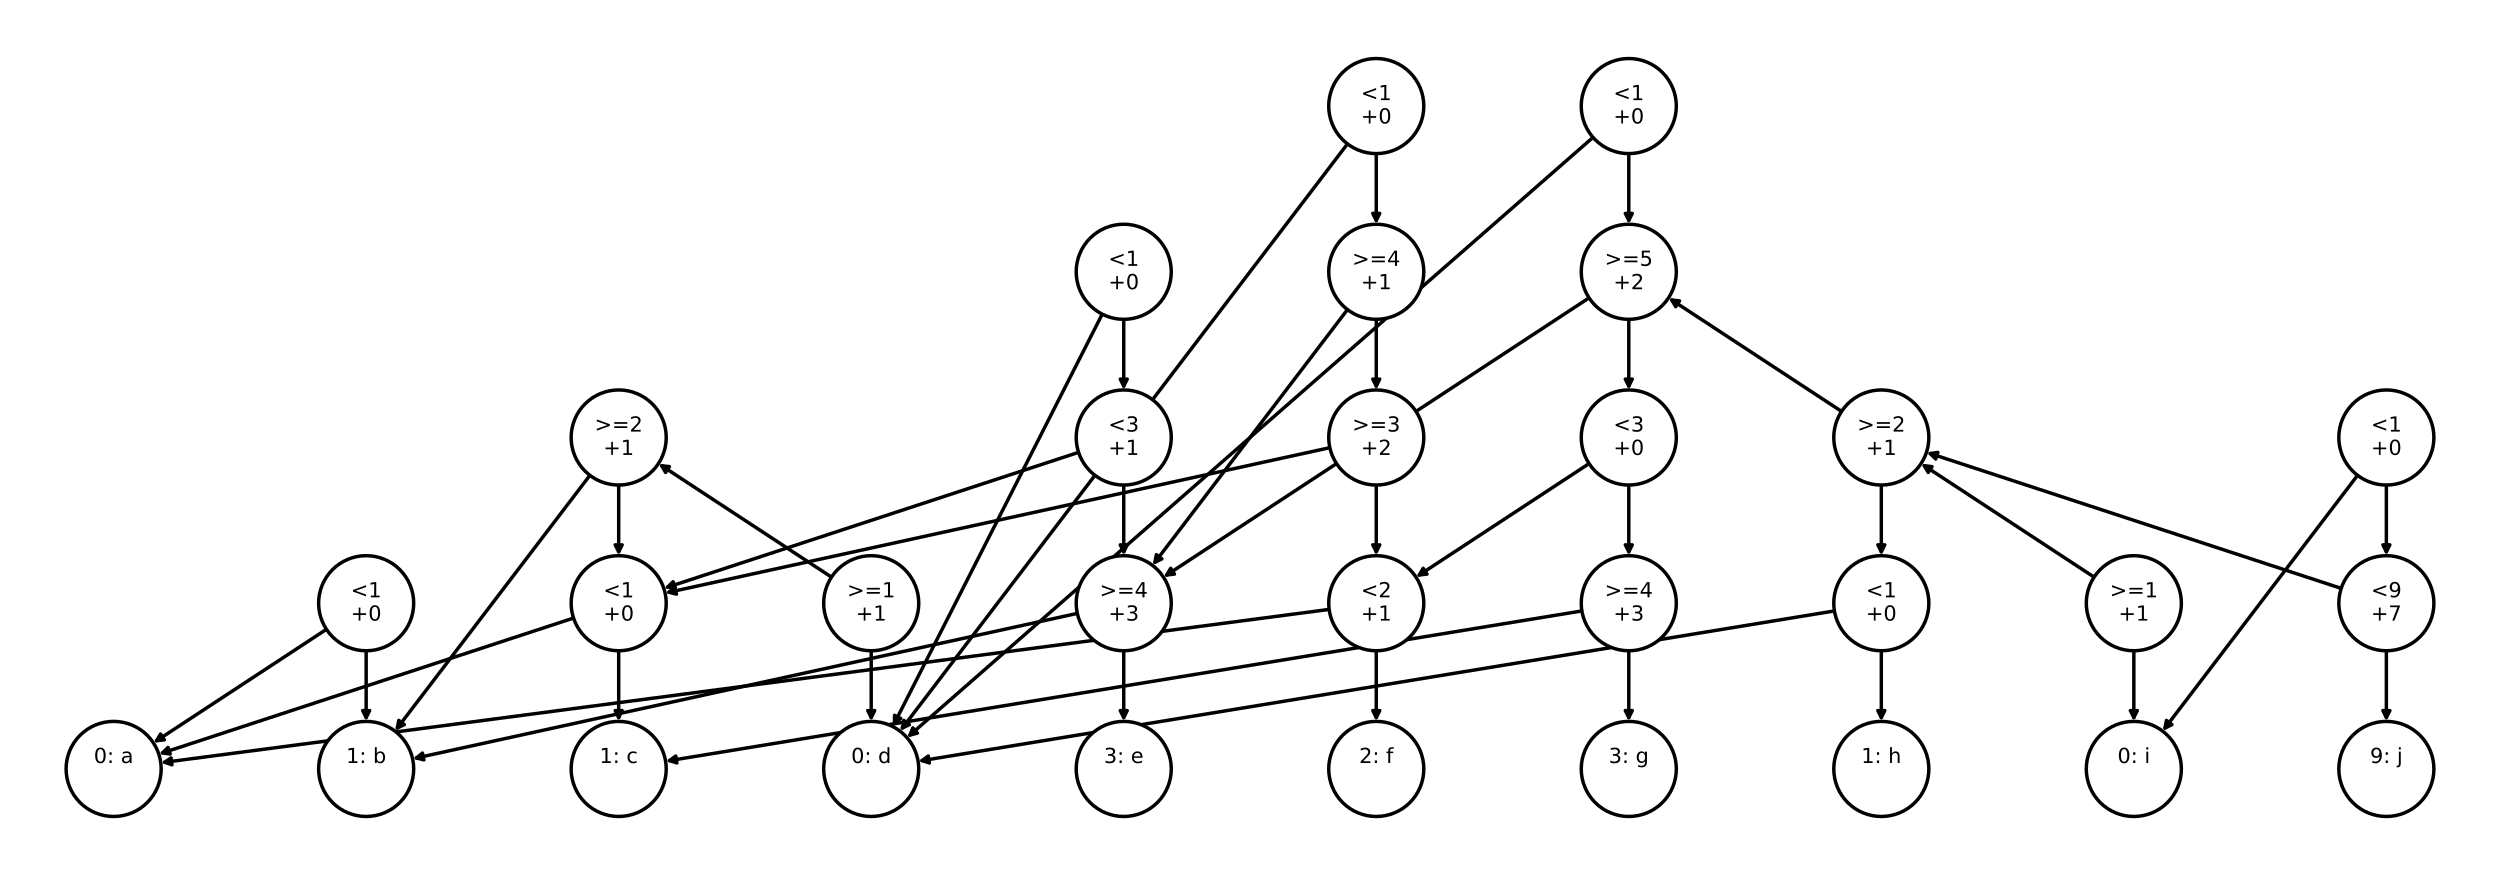 <?xml version="1.0" encoding="utf-8" standalone="no"?>
<!DOCTYPE svg PUBLIC "-//W3C//DTD SVG 1.1//EN"
  "http://www.w3.org/Graphics/SVG/1.1/DTD/svg11.dtd">
<!-- Created with matplotlib (http://matplotlib.org/) -->
<svg height="504pt" version="1.1" viewBox="0 0 1440 504" width="1440pt" xmlns="http://www.w3.org/2000/svg" xmlns:xlink="http://www.w3.org/1999/xlink">
 <defs>
  <style type="text/css">
*{stroke-linecap:butt;stroke-linejoin:round;}
  </style>
 </defs>
 <g id="figure_1">
  <g id="patch_1">
   <path d="M 0 504 
L 1440 504 
L 1440 0 
L 0 0 
z
" style="fill:#ffffff;"/>
  </g>
  <g id="axes_1">
   <g id="patch_2">
    <path clip-path="url(#pc5967a89a2)" d="M 1374.545 347.455 
Q 1374.545 381.489 1374.545 413.288 
" style="fill:none;stroke:#000000;stroke-linecap:round;stroke-width:2;"/>
    <path clip-path="url(#pc5967a89a2)" d="M 1376.545 409.288 
L 1374.545 413.288 
L 1372.545 409.288 
L 1376.545 409.288 
z
" style="stroke:#000000;stroke-linecap:round;stroke-width:2;"/>
   </g>
   <g id="patch_3">
    <path clip-path="url(#pc5967a89a2)" d="M 1374.545 347.455 
Q 1242.104 303.997 1111.786 261.237 
" style="fill:none;stroke:#000000;stroke-linecap:round;stroke-width:2;"/>
    <path clip-path="url(#pc5967a89a2)" d="M 1114.963 264.384 
L 1111.786 261.237 
L 1116.211 260.583 
L 1114.963 264.384 
z
" style="stroke:#000000;stroke-linecap:round;stroke-width:2;"/>
   </g>
   <g id="patch_4">
    <path clip-path="url(#pc5967a89a2)" d="M 501.818 347.455 
Q 440.54 307.241 381.131 268.254 
" style="fill:none;stroke:#000000;stroke-linecap:round;stroke-width:2;"/>
    <path clip-path="url(#pc5967a89a2)" d="M 383.378 272.12 
L 381.131 268.254 
L 385.573 268.776 
L 383.378 272.12 
z
" style="stroke:#000000;stroke-linecap:round;stroke-width:2;"/>
   </g>
   <g id="patch_5">
    <path clip-path="url(#pc5967a89a2)" d="M 501.818 347.455 
Q 501.818 381.489 501.818 413.288 
" style="fill:none;stroke:#000000;stroke-linecap:round;stroke-width:2;"/>
    <path clip-path="url(#pc5967a89a2)" d="M 503.818 409.288 
L 501.818 413.288 
L 499.818 409.288 
L 503.818 409.288 
z
" style="stroke:#000000;stroke-linecap:round;stroke-width:2;"/>
   </g>
   <g id="patch_6">
    <path clip-path="url(#pc5967a89a2)" d="M 1229.091 347.455 
Q 1229.091 381.489 1229.091 413.288 
" style="fill:none;stroke:#000000;stroke-linecap:round;stroke-width:2;"/>
    <path clip-path="url(#pc5967a89a2)" d="M 1231.091 409.288 
L 1229.091 413.288 
L 1227.091 409.288 
L 1231.091 409.288 
z
" style="stroke:#000000;stroke-linecap:round;stroke-width:2;"/>
   </g>
   <g id="patch_7">
    <path clip-path="url(#pc5967a89a2)" d="M 1229.091 347.455 
Q 1167.813 307.241 1108.404 268.254 
" style="fill:none;stroke:#000000;stroke-linecap:round;stroke-width:2;"/>
    <path clip-path="url(#pc5967a89a2)" d="M 1110.651 272.12 
L 1108.404 268.254 
L 1112.845 268.776 
L 1110.651 272.12 
z
" style="stroke:#000000;stroke-linecap:round;stroke-width:2;"/>
   </g>
   <g id="patch_8">
    <path clip-path="url(#pc5967a89a2)" d="M 356.364 347.455 
Q 223.922 390.912 93.605 433.672 
" style="fill:none;stroke:#000000;stroke-linecap:round;stroke-width:2;"/>
    <path clip-path="url(#pc5967a89a2)" d="M 98.029 434.326 
L 93.605 433.672 
L 96.782 430.525 
L 98.029 434.326 
z
" style="stroke:#000000;stroke-linecap:round;stroke-width:2;"/>
   </g>
   <g id="patch_9">
    <path clip-path="url(#pc5967a89a2)" d="M 356.364 347.455 
Q 356.364 381.489 356.364 413.288 
" style="fill:none;stroke:#000000;stroke-linecap:round;stroke-width:2;"/>
    <path clip-path="url(#pc5967a89a2)" d="M 358.364 409.288 
L 356.364 413.288 
L 354.364 409.288 
L 358.364 409.288 
z
" style="stroke:#000000;stroke-linecap:round;stroke-width:2;"/>
   </g>
   <g id="patch_10">
    <path clip-path="url(#pc5967a89a2)" d="M 938.182 252 
Q 938.182 286.035 938.182 317.833 
" style="fill:none;stroke:#000000;stroke-linecap:round;stroke-width:2;"/>
    <path clip-path="url(#pc5967a89a2)" d="M 940.182 313.833 
L 938.182 317.833 
L 936.182 313.833 
L 940.182 313.833 
z
" style="stroke:#000000;stroke-linecap:round;stroke-width:2;"/>
   </g>
   <g id="patch_11">
    <path clip-path="url(#pc5967a89a2)" d="M 938.182 252 
Q 876.904 292.214 817.495 331.201 
" style="fill:none;stroke:#000000;stroke-linecap:round;stroke-width:2;"/>
    <path clip-path="url(#pc5967a89a2)" d="M 821.936 330.678 
L 817.495 331.201 
L 819.742 327.334 
L 821.936 330.678 
z
" style="stroke:#000000;stroke-linecap:round;stroke-width:2;"/>
   </g>
   <g id="patch_12">
    <path clip-path="url(#pc5967a89a2)" d="M 792.727 156.545 
Q 728.3 241.107 665.227 323.889 
" style="fill:none;stroke:#000000;stroke-linecap:round;stroke-width:2;"/>
    <path clip-path="url(#pc5967a89a2)" d="M 669.242 321.92 
L 665.227 323.889 
L 666.061 319.495 
L 669.242 321.92 
z
" style="stroke:#000000;stroke-linecap:round;stroke-width:2;"/>
   </g>
   <g id="patch_13">
    <path clip-path="url(#pc5967a89a2)" d="M 792.727 156.545 
Q 792.727 190.58 792.727 222.378 
" style="fill:none;stroke:#000000;stroke-linecap:round;stroke-width:2;"/>
    <path clip-path="url(#pc5967a89a2)" d="M 794.727 218.378 
L 792.727 222.378 
L 790.727 218.378 
L 794.727 218.378 
z
" style="stroke:#000000;stroke-linecap:round;stroke-width:2;"/>
   </g>
   <g id="patch_14">
    <path clip-path="url(#pc5967a89a2)" d="M 647.273 156.545 
Q 580.746 287.521 515.231 416.503 
" style="fill:none;stroke:#000000;stroke-linecap:round;stroke-width:2;"/>
    <path clip-path="url(#pc5967a89a2)" d="M 518.826 413.842 
L 515.231 416.503 
L 515.259 412.031 
L 518.826 413.842 
z
" style="stroke:#000000;stroke-linecap:round;stroke-width:2;"/>
   </g>
   <g id="patch_15">
    <path clip-path="url(#pc5967a89a2)" d="M 647.273 156.545 
Q 647.273 190.58 647.273 222.378 
" style="fill:none;stroke:#000000;stroke-linecap:round;stroke-width:2;"/>
    <path clip-path="url(#pc5967a89a2)" d="M 649.273 218.378 
L 647.273 222.378 
L 645.273 218.378 
L 649.273 218.378 
z
" style="stroke:#000000;stroke-linecap:round;stroke-width:2;"/>
   </g>
   <g id="patch_16">
    <path clip-path="url(#pc5967a89a2)" d="M 1374.545 252 
Q 1310.118 336.561 1247.045 419.344 
" style="fill:none;stroke:#000000;stroke-linecap:round;stroke-width:2;"/>
    <path clip-path="url(#pc5967a89a2)" d="M 1251.06 417.374 
L 1247.045 419.344 
L 1247.879 414.95 
L 1251.06 417.374 
z
" style="stroke:#000000;stroke-linecap:round;stroke-width:2;"/>
   </g>
   <g id="patch_17">
    <path clip-path="url(#pc5967a89a2)" d="M 1374.545 252 
Q 1374.545 286.035 1374.545 317.833 
" style="fill:none;stroke:#000000;stroke-linecap:round;stroke-width:2;"/>
    <path clip-path="url(#pc5967a89a2)" d="M 1376.545 313.833 
L 1374.545 317.833 
L 1372.545 313.833 
L 1376.545 313.833 
z
" style="stroke:#000000;stroke-linecap:round;stroke-width:2;"/>
   </g>
   <g id="patch_18">
    <path clip-path="url(#pc5967a89a2)" d="M 938.182 347.455 
Q 938.182 381.489 938.182 413.288 
" style="fill:none;stroke:#000000;stroke-linecap:round;stroke-width:2;"/>
    <path clip-path="url(#pc5967a89a2)" d="M 940.182 409.288 
L 938.182 413.288 
L 936.182 409.288 
L 940.182 409.288 
z
" style="stroke:#000000;stroke-linecap:round;stroke-width:2;"/>
   </g>
   <g id="patch_19">
    <path clip-path="url(#pc5967a89a2)" d="M 938.182 347.455 
Q 660.787 392.965 385.599 438.113 
" style="fill:none;stroke:#000000;stroke-linecap:round;stroke-width:2;"/>
    <path clip-path="url(#pc5967a89a2)" d="M 389.87 439.439 
L 385.599 438.113 
L 389.222 435.491 
L 389.87 439.439 
z
" style="stroke:#000000;stroke-linecap:round;stroke-width:2;"/>
   </g>
   <g id="patch_20">
    <path clip-path="url(#pc5967a89a2)" d="M 792.727 61.091 
Q 792.727 95.125 792.727 126.924 
" style="fill:none;stroke:#000000;stroke-linecap:round;stroke-width:2;"/>
    <path clip-path="url(#pc5967a89a2)" d="M 794.727 122.924 
L 792.727 126.924 
L 790.727 122.924 
L 794.727 122.924 
z
" style="stroke:#000000;stroke-linecap:round;stroke-width:2;"/>
   </g>
   <g id="patch_21">
    <path clip-path="url(#pc5967a89a2)" d="M 792.727 61.091 
Q 655.572 241.107 519.773 419.344 
" style="fill:none;stroke:#000000;stroke-linecap:round;stroke-width:2;"/>
    <path clip-path="url(#pc5967a89a2)" d="M 523.788 417.374 
L 519.773 419.344 
L 520.606 414.95 
L 523.788 417.374 
z
" style="stroke:#000000;stroke-linecap:round;stroke-width:2;"/>
   </g>
   <g id="patch_22">
    <path clip-path="url(#pc5967a89a2)" d="M 647.273 252 
Q 647.273 286.035 647.273 317.833 
" style="fill:none;stroke:#000000;stroke-linecap:round;stroke-width:2;"/>
    <path clip-path="url(#pc5967a89a2)" d="M 649.273 313.833 
L 647.273 317.833 
L 645.273 313.833 
L 649.273 313.833 
z
" style="stroke:#000000;stroke-linecap:round;stroke-width:2;"/>
   </g>
   <g id="patch_23">
    <path clip-path="url(#pc5967a89a2)" d="M 647.273 252 
Q 514.831 295.457 384.514 338.218 
" style="fill:none;stroke:#000000;stroke-linecap:round;stroke-width:2;"/>
    <path clip-path="url(#pc5967a89a2)" d="M 388.938 338.871 
L 384.514 338.218 
L 387.691 335.07 
L 388.938 338.871 
z
" style="stroke:#000000;stroke-linecap:round;stroke-width:2;"/>
   </g>
   <g id="patch_24">
    <path clip-path="url(#pc5967a89a2)" d="M 1083.636 347.455 
Q 806.242 392.965 531.053 438.113 
" style="fill:none;stroke:#000000;stroke-linecap:round;stroke-width:2;"/>
    <path clip-path="url(#pc5967a89a2)" d="M 535.324 439.439 
L 531.053 438.113 
L 534.677 435.491 
L 535.324 439.439 
z
" style="stroke:#000000;stroke-linecap:round;stroke-width:2;"/>
   </g>
   <g id="patch_25">
    <path clip-path="url(#pc5967a89a2)" d="M 1083.636 347.455 
Q 1083.636 381.489 1083.636 413.288 
" style="fill:none;stroke:#000000;stroke-linecap:round;stroke-width:2;"/>
    <path clip-path="url(#pc5967a89a2)" d="M 1085.636 409.288 
L 1083.636 413.288 
L 1081.636 409.288 
L 1085.636 409.288 
z
" style="stroke:#000000;stroke-linecap:round;stroke-width:2;"/>
   </g>
   <g id="patch_26">
    <path clip-path="url(#pc5967a89a2)" d="M 938.182 61.091 
Q 938.182 95.125 938.182 126.924 
" style="fill:none;stroke:#000000;stroke-linecap:round;stroke-width:2;"/>
    <path clip-path="url(#pc5967a89a2)" d="M 940.182 122.924 
L 938.182 126.924 
L 936.182 122.924 
L 940.182 122.924 
z
" style="stroke:#000000;stroke-linecap:round;stroke-width:2;"/>
   </g>
   <g id="patch_27">
    <path clip-path="url(#pc5967a89a2)" d="M 938.182 61.091 
Q 730.306 242.983 524.112 423.402 
" style="fill:none;stroke:#000000;stroke-linecap:round;stroke-width:2;"/>
    <path clip-path="url(#pc5967a89a2)" d="M 528.439 422.273 
L 524.112 423.402 
L 525.805 419.263 
L 528.439 422.273 
z
" style="stroke:#000000;stroke-linecap:round;stroke-width:2;"/>
   </g>
   <g id="patch_28">
    <path clip-path="url(#pc5967a89a2)" d="M 647.273 347.455 
Q 442.469 392.255 239.85 436.578 
" style="fill:none;stroke:#000000;stroke-linecap:round;stroke-width:2;"/>
    <path clip-path="url(#pc5967a89a2)" d="M 244.185 437.677 
L 239.85 436.578 
L 243.33 433.77 
L 244.185 437.677 
z
" style="stroke:#000000;stroke-linecap:round;stroke-width:2;"/>
   </g>
   <g id="patch_29">
    <path clip-path="url(#pc5967a89a2)" d="M 647.273 347.455 
Q 647.273 381.489 647.273 413.288 
" style="fill:none;stroke:#000000;stroke-linecap:round;stroke-width:2;"/>
    <path clip-path="url(#pc5967a89a2)" d="M 649.273 409.288 
L 647.273 413.288 
L 645.273 409.288 
L 649.273 409.288 
z
" style="stroke:#000000;stroke-linecap:round;stroke-width:2;"/>
   </g>
   <g id="patch_30">
    <path clip-path="url(#pc5967a89a2)" d="M 210.909 347.455 
Q 149.631 387.668 90.222 426.655 
" style="fill:none;stroke:#000000;stroke-linecap:round;stroke-width:2;"/>
    <path clip-path="url(#pc5967a89a2)" d="M 94.664 426.133 
L 90.222 426.655 
L 92.469 422.789 
L 94.664 426.133 
z
" style="stroke:#000000;stroke-linecap:round;stroke-width:2;"/>
   </g>
   <g id="patch_31">
    <path clip-path="url(#pc5967a89a2)" d="M 210.909 347.455 
Q 210.909 381.489 210.909 413.288 
" style="fill:none;stroke:#000000;stroke-linecap:round;stroke-width:2;"/>
    <path clip-path="url(#pc5967a89a2)" d="M 212.909 409.288 
L 210.909 413.288 
L 208.909 409.288 
L 212.909 409.288 
z
" style="stroke:#000000;stroke-linecap:round;stroke-width:2;"/>
   </g>
   <g id="patch_32">
    <path clip-path="url(#pc5967a89a2)" d="M 792.727 347.455 
Q 792.727 381.489 792.727 413.288 
" style="fill:none;stroke:#000000;stroke-linecap:round;stroke-width:2;"/>
    <path clip-path="url(#pc5967a89a2)" d="M 794.727 409.288 
L 792.727 413.288 
L 790.727 409.288 
L 794.727 409.288 
z
" style="stroke:#000000;stroke-linecap:round;stroke-width:2;"/>
   </g>
   <g id="patch_33">
    <path clip-path="url(#pc5967a89a2)" d="M 792.727 347.455 
Q 442.667 393.4 94.824 439.054 
" style="fill:none;stroke:#000000;stroke-linecap:round;stroke-width:2;"/>
    <path clip-path="url(#pc5967a89a2)" d="M 99.05 440.517 
L 94.824 439.054 
L 98.53 436.551 
L 99.05 440.517 
z
" style="stroke:#000000;stroke-linecap:round;stroke-width:2;"/>
   </g>
   <g id="patch_34">
    <path clip-path="url(#pc5967a89a2)" d="M 1083.636 252 
Q 1022.358 211.786 962.949 172.799 
" style="fill:none;stroke:#000000;stroke-linecap:round;stroke-width:2;"/>
    <path clip-path="url(#pc5967a89a2)" d="M 965.196 176.666 
L 962.949 172.799 
L 967.391 173.322 
L 965.196 176.666 
z
" style="stroke:#000000;stroke-linecap:round;stroke-width:2;"/>
   </g>
   <g id="patch_35">
    <path clip-path="url(#pc5967a89a2)" d="M 1083.636 252 
Q 1083.636 286.035 1083.636 317.833 
" style="fill:none;stroke:#000000;stroke-linecap:round;stroke-width:2;"/>
    <path clip-path="url(#pc5967a89a2)" d="M 1085.636 313.833 
L 1083.636 317.833 
L 1081.636 313.833 
L 1085.636 313.833 
z
" style="stroke:#000000;stroke-linecap:round;stroke-width:2;"/>
   </g>
   <g id="patch_36">
    <path clip-path="url(#pc5967a89a2)" d="M 938.182 156.545 
Q 804.176 244.487 672.04 331.201 
" style="fill:none;stroke:#000000;stroke-linecap:round;stroke-width:2;"/>
    <path clip-path="url(#pc5967a89a2)" d="M 676.482 330.678 
L 672.04 331.201 
L 674.287 327.334 
L 676.482 330.678 
z
" style="stroke:#000000;stroke-linecap:round;stroke-width:2;"/>
   </g>
   <g id="patch_37">
    <path clip-path="url(#pc5967a89a2)" d="M 938.182 156.545 
Q 938.182 190.58 938.182 222.378 
" style="fill:none;stroke:#000000;stroke-linecap:round;stroke-width:2;"/>
    <path clip-path="url(#pc5967a89a2)" d="M 940.182 218.378 
L 938.182 222.378 
L 936.182 218.378 
L 940.182 218.378 
z
" style="stroke:#000000;stroke-linecap:round;stroke-width:2;"/>
   </g>
   <g id="patch_38">
    <path clip-path="url(#pc5967a89a2)" d="M 356.364 252 
Q 291.936 336.561 228.864 419.344 
" style="fill:none;stroke:#000000;stroke-linecap:round;stroke-width:2;"/>
    <path clip-path="url(#pc5967a89a2)" d="M 232.879 417.374 
L 228.864 419.344 
L 229.697 414.95 
L 232.879 417.374 
z
" style="stroke:#000000;stroke-linecap:round;stroke-width:2;"/>
   </g>
   <g id="patch_39">
    <path clip-path="url(#pc5967a89a2)" d="M 356.364 252 
Q 356.364 286.035 356.364 317.833 
" style="fill:none;stroke:#000000;stroke-linecap:round;stroke-width:2;"/>
    <path clip-path="url(#pc5967a89a2)" d="M 358.364 313.833 
L 356.364 317.833 
L 354.364 313.833 
L 358.364 313.833 
z
" style="stroke:#000000;stroke-linecap:round;stroke-width:2;"/>
   </g>
   <g id="patch_40">
    <path clip-path="url(#pc5967a89a2)" d="M 792.727 252 
Q 587.924 296.801 385.305 341.124 
" style="fill:none;stroke:#000000;stroke-linecap:round;stroke-width:2;"/>
    <path clip-path="url(#pc5967a89a2)" d="M 389.64 342.223 
L 385.305 341.124 
L 388.785 338.315 
L 389.64 342.223 
z
" style="stroke:#000000;stroke-linecap:round;stroke-width:2;"/>
   </g>
   <g id="patch_41">
    <path clip-path="url(#pc5967a89a2)" d="M 792.727 252 
Q 792.727 286.035 792.727 317.833 
" style="fill:none;stroke:#000000;stroke-linecap:round;stroke-width:2;"/>
    <path clip-path="url(#pc5967a89a2)" d="M 794.727 313.833 
L 792.727 317.833 
L 790.727 313.833 
L 794.727 313.833 
z
" style="stroke:#000000;stroke-linecap:round;stroke-width:2;"/>
   </g>
   <g id="PathCollection_1">
    <defs>
     <path d="M 0 27.386 
C 7.263 27.386 14.229 24.501 19.365 19.365 
C 24.501 14.229 27.386 7.263 27.386 0 
C 27.386 -7.263 24.501 -14.229 19.365 -19.365 
C 14.229 -24.501 7.263 -27.386 0 -27.386 
C -7.263 -27.386 -14.229 -24.501 -19.365 -19.365 
C -24.501 -14.229 -27.386 -7.263 -27.386 0 
C -27.386 7.263 -24.501 14.229 -19.365 19.365 
C -14.229 24.501 -7.263 27.386 0 27.386 
z
" id="m94756fce32" style="stroke:#000000;stroke-width:2;"/>
    </defs>
    <g clip-path="url(#pc5967a89a2)">
     <use style="fill:#ffffff;stroke:#000000;stroke-width:2;" x="1374.545" xlink:href="#m94756fce32" y="347.455"/>
     <use style="fill:#ffffff;stroke:#000000;stroke-width:2;" x="501.818" xlink:href="#m94756fce32" y="347.455"/>
     <use style="fill:#ffffff;stroke:#000000;stroke-width:2;" x="1229.091" xlink:href="#m94756fce32" y="347.455"/>
     <use style="fill:#ffffff;stroke:#000000;stroke-width:2;" x="356.364" xlink:href="#m94756fce32" y="347.455"/>
     <use style="fill:#ffffff;stroke:#000000;stroke-width:2;" x="938.182" xlink:href="#m94756fce32" y="252"/>
     <use style="fill:#ffffff;stroke:#000000;stroke-width:2;" x="792.727" xlink:href="#m94756fce32" y="156.545"/>
     <use style="fill:#ffffff;stroke:#000000;stroke-width:2;" x="1083.636" xlink:href="#m94756fce32" y="442.909"/>
     <use style="fill:#ffffff;stroke:#000000;stroke-width:2;" x="647.273" xlink:href="#m94756fce32" y="156.545"/>
     <use style="fill:#ffffff;stroke:#000000;stroke-width:2;" x="1374.545" xlink:href="#m94756fce32" y="252"/>
     <use style="fill:#ffffff;stroke:#000000;stroke-width:2;" x="1229.091" xlink:href="#m94756fce32" y="442.909"/>
     <use style="fill:#ffffff;stroke:#000000;stroke-width:2;" x="938.182" xlink:href="#m94756fce32" y="347.455"/>
     <use style="fill:#ffffff;stroke:#000000;stroke-width:2;" x="792.727" xlink:href="#m94756fce32" y="61.091"/>
     <use style="fill:#ffffff;stroke:#000000;stroke-width:2;" x="356.364" xlink:href="#m94756fce32" y="442.909"/>
     <use style="fill:#ffffff;stroke:#000000;stroke-width:2;" x="647.273" xlink:href="#m94756fce32" y="252"/>
     <use style="fill:#ffffff;stroke:#000000;stroke-width:2;" x="210.909" xlink:href="#m94756fce32" y="442.909"/>
     <use style="fill:#ffffff;stroke:#000000;stroke-width:2;" x="938.182" xlink:href="#m94756fce32" y="442.909"/>
     <use style="fill:#ffffff;stroke:#000000;stroke-width:2;" x="792.727" xlink:href="#m94756fce32" y="442.909"/>
     <use style="fill:#ffffff;stroke:#000000;stroke-width:2;" x="65.455" xlink:href="#m94756fce32" y="442.909"/>
     <use style="fill:#ffffff;stroke:#000000;stroke-width:2;" x="1083.636" xlink:href="#m94756fce32" y="347.455"/>
     <use style="fill:#ffffff;stroke:#000000;stroke-width:2;" x="938.182" xlink:href="#m94756fce32" y="61.091"/>
     <use style="fill:#ffffff;stroke:#000000;stroke-width:2;" x="647.273" xlink:href="#m94756fce32" y="347.455"/>
     <use style="fill:#ffffff;stroke:#000000;stroke-width:2;" x="210.909" xlink:href="#m94756fce32" y="347.455"/>
     <use style="fill:#ffffff;stroke:#000000;stroke-width:2;" x="792.727" xlink:href="#m94756fce32" y="347.455"/>
     <use style="fill:#ffffff;stroke:#000000;stroke-width:2;" x="1083.636" xlink:href="#m94756fce32" y="252"/>
     <use style="fill:#ffffff;stroke:#000000;stroke-width:2;" x="1374.545" xlink:href="#m94756fce32" y="442.909"/>
     <use style="fill:#ffffff;stroke:#000000;stroke-width:2;" x="938.182" xlink:href="#m94756fce32" y="156.545"/>
     <use style="fill:#ffffff;stroke:#000000;stroke-width:2;" x="501.818" xlink:href="#m94756fce32" y="442.909"/>
     <use style="fill:#ffffff;stroke:#000000;stroke-width:2;" x="356.364" xlink:href="#m94756fce32" y="252"/>
     <use style="fill:#ffffff;stroke:#000000;stroke-width:2;" x="647.273" xlink:href="#m94756fce32" y="442.909"/>
     <use style="fill:#ffffff;stroke:#000000;stroke-width:2;" x="792.727" xlink:href="#m94756fce32" y="252"/>
    </g>
   </g>
   <g id="text_1">
    <g clip-path="url(#pc5967a89a2)">
     <!-- &lt;9 -->
     <defs>
      <path d="M 73.188 49.219 
L 22.797 31.297 
L 73.188 13.484 
L 73.188 4.594 
L 10.594 27.297 
L 10.594 35.406 
L 73.188 58.109 
z
" id="DejaVuSans-3c"/>
      <path d="M 10.984 1.516 
L 10.984 10.5 
Q 14.703 8.734 18.5 7.812 
Q 22.312 6.891 25.984 6.891 
Q 35.75 6.891 40.891 13.453 
Q 46.047 20.016 46.781 33.406 
Q 43.953 29.203 39.594 26.953 
Q 35.25 24.703 29.984 24.703 
Q 19.047 24.703 12.672 31.312 
Q 6.297 37.938 6.297 49.422 
Q 6.297 60.641 12.938 67.422 
Q 19.578 74.219 30.609 74.219 
Q 43.266 74.219 49.922 64.516 
Q 56.594 54.828 56.594 36.375 
Q 56.594 19.141 48.406 8.859 
Q 40.234 -1.422 26.422 -1.422 
Q 22.703 -1.422 18.891 -0.688 
Q 15.094 0.047 10.984 1.516 
z
M 30.609 32.422 
Q 37.25 32.422 41.125 36.953 
Q 45.016 41.5 45.016 49.422 
Q 45.016 57.281 41.125 61.844 
Q 37.25 66.406 30.609 66.406 
Q 23.969 66.406 20.094 61.844 
Q 16.219 57.281 16.219 49.422 
Q 16.219 41.5 20.094 36.953 
Q 23.969 32.422 30.609 32.422 
z
" id="DejaVuSans-39"/>
     </defs>
     <g transform="translate(1365.7 344.047)scale(0.12 -0.12)">
      <use xlink:href="#DejaVuSans-3c"/>
      <use x="83.789" xlink:href="#DejaVuSans-39"/>
     </g>
    </g>
    <g clip-path="url(#pc5967a89a2)">
     <!-- +7 -->
     <defs>
      <path d="M 46 62.703 
L 46 35.5 
L 73.188 35.5 
L 73.188 27.203 
L 46 27.203 
L 46 0 
L 37.797 0 
L 37.797 27.203 
L 10.594 27.203 
L 10.594 35.5 
L 37.797 35.5 
L 37.797 62.703 
z
" id="DejaVuSans-2b"/>
      <path d="M 8.203 72.906 
L 55.078 72.906 
L 55.078 68.703 
L 28.609 0 
L 18.312 0 
L 43.219 64.594 
L 8.203 64.594 
z
" id="DejaVuSans-37"/>
     </defs>
     <g transform="translate(1365.7 357.484)scale(0.12 -0.12)">
      <use xlink:href="#DejaVuSans-2b"/>
      <use x="83.789" xlink:href="#DejaVuSans-37"/>
     </g>
    </g>
   </g>
   <g id="text_2">
    <g clip-path="url(#pc5967a89a2)">
     <!-- &gt;=1 -->
     <defs>
      <path d="M 10.594 49.219 
L 10.594 58.109 
L 73.188 35.406 
L 73.188 27.297 
L 10.594 4.594 
L 10.594 13.484 
L 60.891 31.297 
z
" id="DejaVuSans-3e"/>
      <path d="M 10.594 45.406 
L 73.188 45.406 
L 73.188 37.203 
L 10.594 37.203 
z
M 10.594 25.484 
L 73.188 25.484 
L 73.188 17.188 
L 10.594 17.188 
z
" id="DejaVuSans-3d"/>
      <path d="M 12.406 8.297 
L 28.516 8.297 
L 28.516 63.922 
L 10.984 60.406 
L 10.984 69.391 
L 28.422 72.906 
L 38.281 72.906 
L 38.281 8.297 
L 54.391 8.297 
L 54.391 0 
L 12.406 0 
z
" id="DejaVuSans-31"/>
     </defs>
     <g transform="translate(487.945 344.047)scale(0.12 -0.12)">
      <use xlink:href="#DejaVuSans-3e"/>
      <use x="83.789" xlink:href="#DejaVuSans-3d"/>
      <use x="167.578" xlink:href="#DejaVuSans-31"/>
     </g>
    </g>
    <g clip-path="url(#pc5967a89a2)">
     <!-- +1 -->
     <g transform="translate(492.973 357.484)scale(0.12 -0.12)">
      <use xlink:href="#DejaVuSans-2b"/>
      <use x="83.789" xlink:href="#DejaVuSans-31"/>
     </g>
    </g>
   </g>
   <g id="text_3">
    <g clip-path="url(#pc5967a89a2)">
     <!-- &gt;=1 -->
     <g transform="translate(1215.218 344.047)scale(0.12 -0.12)">
      <use xlink:href="#DejaVuSans-3e"/>
      <use x="83.789" xlink:href="#DejaVuSans-3d"/>
      <use x="167.578" xlink:href="#DejaVuSans-31"/>
     </g>
    </g>
    <g clip-path="url(#pc5967a89a2)">
     <!-- +1 -->
     <g transform="translate(1220.246 357.484)scale(0.12 -0.12)">
      <use xlink:href="#DejaVuSans-2b"/>
      <use x="83.789" xlink:href="#DejaVuSans-31"/>
     </g>
    </g>
   </g>
   <g id="text_4">
    <g clip-path="url(#pc5967a89a2)">
     <!-- &lt;1 -->
     <g transform="translate(347.518 344.047)scale(0.12 -0.12)">
      <use xlink:href="#DejaVuSans-3c"/>
      <use x="83.789" xlink:href="#DejaVuSans-31"/>
     </g>
    </g>
    <g clip-path="url(#pc5967a89a2)">
     <!-- +0 -->
     <defs>
      <path d="M 31.781 66.406 
Q 24.172 66.406 20.328 58.906 
Q 16.5 51.422 16.5 36.375 
Q 16.5 21.391 20.328 13.891 
Q 24.172 6.391 31.781 6.391 
Q 39.453 6.391 43.281 13.891 
Q 47.125 21.391 47.125 36.375 
Q 47.125 51.422 43.281 58.906 
Q 39.453 66.406 31.781 66.406 
z
M 31.781 74.219 
Q 44.047 74.219 50.516 64.516 
Q 56.984 54.828 56.984 36.375 
Q 56.984 17.969 50.516 8.266 
Q 44.047 -1.422 31.781 -1.422 
Q 19.531 -1.422 13.062 8.266 
Q 6.594 17.969 6.594 36.375 
Q 6.594 54.828 13.062 64.516 
Q 19.531 74.219 31.781 74.219 
z
" id="DejaVuSans-30"/>
     </defs>
     <g transform="translate(347.518 357.484)scale(0.12 -0.12)">
      <use xlink:href="#DejaVuSans-2b"/>
      <use x="83.789" xlink:href="#DejaVuSans-30"/>
     </g>
    </g>
   </g>
   <g id="text_5">
    <g clip-path="url(#pc5967a89a2)">
     <!-- &lt;3 -->
     <defs>
      <path d="M 40.578 39.312 
Q 47.656 37.797 51.625 33 
Q 55.609 28.219 55.609 21.188 
Q 55.609 10.406 48.188 4.484 
Q 40.766 -1.422 27.094 -1.422 
Q 22.516 -1.422 17.656 -0.516 
Q 12.797 0.391 7.625 2.203 
L 7.625 11.719 
Q 11.719 9.328 16.594 8.109 
Q 21.484 6.891 26.812 6.891 
Q 36.078 6.891 40.938 10.547 
Q 45.797 14.203 45.797 21.188 
Q 45.797 27.641 41.281 31.266 
Q 36.766 34.906 28.719 34.906 
L 20.219 34.906 
L 20.219 43.016 
L 29.109 43.016 
Q 36.375 43.016 40.234 45.922 
Q 44.094 48.828 44.094 54.297 
Q 44.094 59.906 40.109 62.906 
Q 36.141 65.922 28.719 65.922 
Q 24.656 65.922 20.016 65.031 
Q 15.375 64.156 9.812 62.312 
L 9.812 71.094 
Q 15.438 72.656 20.344 73.438 
Q 25.25 74.219 29.594 74.219 
Q 40.828 74.219 47.359 69.109 
Q 53.906 64.016 53.906 55.328 
Q 53.906 49.266 50.438 45.094 
Q 46.969 40.922 40.578 39.312 
z
" id="DejaVuSans-33"/>
     </defs>
     <g transform="translate(929.337 248.593)scale(0.12 -0.12)">
      <use xlink:href="#DejaVuSans-3c"/>
      <use x="83.789" xlink:href="#DejaVuSans-33"/>
     </g>
    </g>
    <g clip-path="url(#pc5967a89a2)">
     <!-- +0 -->
     <g transform="translate(929.337 262.03)scale(0.12 -0.12)">
      <use xlink:href="#DejaVuSans-2b"/>
      <use x="83.789" xlink:href="#DejaVuSans-30"/>
     </g>
    </g>
   </g>
   <g id="text_6">
    <g clip-path="url(#pc5967a89a2)">
     <!-- &gt;=4 -->
     <defs>
      <path d="M 37.797 64.312 
L 12.891 25.391 
L 37.797 25.391 
z
M 35.203 72.906 
L 47.609 72.906 
L 47.609 25.391 
L 58.016 25.391 
L 58.016 17.188 
L 47.609 17.188 
L 47.609 0 
L 37.797 0 
L 37.797 17.188 
L 4.891 17.188 
L 4.891 26.703 
z
" id="DejaVuSans-34"/>
     </defs>
     <g transform="translate(778.854 153.138)scale(0.12 -0.12)">
      <use xlink:href="#DejaVuSans-3e"/>
      <use x="83.789" xlink:href="#DejaVuSans-3d"/>
      <use x="167.578" xlink:href="#DejaVuSans-34"/>
     </g>
    </g>
    <g clip-path="url(#pc5967a89a2)">
     <!-- +1 -->
     <g transform="translate(783.882 166.575)scale(0.12 -0.12)">
      <use xlink:href="#DejaVuSans-2b"/>
      <use x="83.789" xlink:href="#DejaVuSans-31"/>
     </g>
    </g>
   </g>
   <g id="text_7">
    <g clip-path="url(#pc5967a89a2)">
     <!-- 1: h -->
     <defs>
      <path d="M 11.719 12.406 
L 22.016 12.406 
L 22.016 0 
L 11.719 0 
z
M 11.719 51.703 
L 22.016 51.703 
L 22.016 39.312 
L 11.719 39.312 
z
" id="DejaVuSans-3a"/>
      <path id="DejaVuSans-20"/>
      <path d="M 54.891 33.016 
L 54.891 0 
L 45.906 0 
L 45.906 32.719 
Q 45.906 40.484 42.875 44.328 
Q 39.844 48.188 33.797 48.188 
Q 26.516 48.188 22.312 43.547 
Q 18.109 38.922 18.109 30.906 
L 18.109 0 
L 9.078 0 
L 9.078 75.984 
L 18.109 75.984 
L 18.109 46.188 
Q 21.344 51.125 25.703 53.562 
Q 30.078 56 35.797 56 
Q 45.219 56 50.047 50.172 
Q 54.891 44.344 54.891 33.016 
z
" id="DejaVuSans-68"/>
     </defs>
     <g transform="translate(1072.088 439.502)scale(0.12 -0.12)">
      <use xlink:href="#DejaVuSans-31"/>
      <use x="63.623" xlink:href="#DejaVuSans-3a"/>
      <use x="97.314" xlink:href="#DejaVuSans-20"/>
      <use x="129.102" xlink:href="#DejaVuSans-68"/>
     </g>
    </g>
    <g clip-path="url(#pc5967a89a2)">
     <!--  -->
     <g transform="translate(1083.636 452.939)scale(0.12 -0.12)"/>
    </g>
   </g>
   <g id="text_8">
    <g clip-path="url(#pc5967a89a2)">
     <!-- &lt;1 -->
     <g transform="translate(638.427 153.138)scale(0.12 -0.12)">
      <use xlink:href="#DejaVuSans-3c"/>
      <use x="83.789" xlink:href="#DejaVuSans-31"/>
     </g>
    </g>
    <g clip-path="url(#pc5967a89a2)">
     <!-- +0 -->
     <g transform="translate(638.427 166.575)scale(0.12 -0.12)">
      <use xlink:href="#DejaVuSans-2b"/>
      <use x="83.789" xlink:href="#DejaVuSans-30"/>
     </g>
    </g>
   </g>
   <g id="text_9">
    <g clip-path="url(#pc5967a89a2)">
     <!-- &lt;1 -->
     <g transform="translate(1365.7 248.593)scale(0.12 -0.12)">
      <use xlink:href="#DejaVuSans-3c"/>
      <use x="83.789" xlink:href="#DejaVuSans-31"/>
     </g>
    </g>
    <g clip-path="url(#pc5967a89a2)">
     <!-- +0 -->
     <g transform="translate(1365.7 262.03)scale(0.12 -0.12)">
      <use xlink:href="#DejaVuSans-2b"/>
      <use x="83.789" xlink:href="#DejaVuSans-30"/>
     </g>
    </g>
   </g>
   <g id="text_10">
    <g clip-path="url(#pc5967a89a2)">
     <!-- 0: i -->
     <defs>
      <path d="M 9.422 54.688 
L 18.406 54.688 
L 18.406 0 
L 9.422 0 
z
M 9.422 75.984 
L 18.406 75.984 
L 18.406 64.594 
L 9.422 64.594 
z
" id="DejaVuSans-69"/>
     </defs>
     <g transform="translate(1219.678 439.502)scale(0.12 -0.12)">
      <use xlink:href="#DejaVuSans-30"/>
      <use x="63.623" xlink:href="#DejaVuSans-3a"/>
      <use x="97.314" xlink:href="#DejaVuSans-20"/>
      <use x="129.102" xlink:href="#DejaVuSans-69"/>
     </g>
    </g>
    <g clip-path="url(#pc5967a89a2)">
     <!--  -->
     <g transform="translate(1229.091 452.939)scale(0.12 -0.12)"/>
    </g>
   </g>
   <g id="text_11">
    <g clip-path="url(#pc5967a89a2)">
     <!-- &gt;=4 -->
     <g transform="translate(924.309 344.047)scale(0.12 -0.12)">
      <use xlink:href="#DejaVuSans-3e"/>
      <use x="83.789" xlink:href="#DejaVuSans-3d"/>
      <use x="167.578" xlink:href="#DejaVuSans-34"/>
     </g>
    </g>
    <g clip-path="url(#pc5967a89a2)">
     <!-- +3 -->
     <g transform="translate(929.337 357.484)scale(0.12 -0.12)">
      <use xlink:href="#DejaVuSans-2b"/>
      <use x="83.789" xlink:href="#DejaVuSans-33"/>
     </g>
    </g>
   </g>
   <g id="text_12">
    <g clip-path="url(#pc5967a89a2)">
     <!-- &lt;1 -->
     <g transform="translate(783.882 57.683)scale(0.12 -0.12)">
      <use xlink:href="#DejaVuSans-3c"/>
      <use x="83.789" xlink:href="#DejaVuSans-31"/>
     </g>
    </g>
    <g clip-path="url(#pc5967a89a2)">
     <!-- +0 -->
     <g transform="translate(783.882 71.121)scale(0.12 -0.12)">
      <use xlink:href="#DejaVuSans-2b"/>
      <use x="83.789" xlink:href="#DejaVuSans-30"/>
     </g>
    </g>
   </g>
   <g id="text_13">
    <g clip-path="url(#pc5967a89a2)">
     <!-- 1: c -->
     <defs>
      <path d="M 48.781 52.594 
L 48.781 44.188 
Q 44.969 46.297 41.141 47.344 
Q 37.312 48.391 33.406 48.391 
Q 24.656 48.391 19.812 42.844 
Q 14.984 37.312 14.984 27.297 
Q 14.984 17.281 19.812 11.734 
Q 24.656 6.203 33.406 6.203 
Q 37.312 6.203 41.141 7.25 
Q 44.969 8.297 48.781 10.406 
L 48.781 2.094 
Q 45.016 0.344 40.984 -0.531 
Q 36.969 -1.422 32.422 -1.422 
Q 20.062 -1.422 12.781 6.344 
Q 5.516 14.109 5.516 27.297 
Q 5.516 40.672 12.859 48.328 
Q 20.219 56 33.016 56 
Q 37.156 56 41.109 55.141 
Q 45.062 54.297 48.781 52.594 
z
" id="DejaVuSans-63"/>
     </defs>
     <g transform="translate(345.319 439.502)scale(0.12 -0.12)">
      <use xlink:href="#DejaVuSans-31"/>
      <use x="63.623" xlink:href="#DejaVuSans-3a"/>
      <use x="97.314" xlink:href="#DejaVuSans-20"/>
      <use x="129.102" xlink:href="#DejaVuSans-63"/>
     </g>
    </g>
    <g clip-path="url(#pc5967a89a2)">
     <!--  -->
     <g transform="translate(356.364 452.939)scale(0.12 -0.12)"/>
    </g>
   </g>
   <g id="text_14">
    <g clip-path="url(#pc5967a89a2)">
     <!-- &lt;3 -->
     <g transform="translate(638.427 248.593)scale(0.12 -0.12)">
      <use xlink:href="#DejaVuSans-3c"/>
      <use x="83.789" xlink:href="#DejaVuSans-33"/>
     </g>
    </g>
    <g clip-path="url(#pc5967a89a2)">
     <!-- +1 -->
     <g transform="translate(638.427 262.03)scale(0.12 -0.12)">
      <use xlink:href="#DejaVuSans-2b"/>
      <use x="83.789" xlink:href="#DejaVuSans-31"/>
     </g>
    </g>
   </g>
   <g id="text_15">
    <g clip-path="url(#pc5967a89a2)">
     <!-- 1: b -->
     <defs>
      <path d="M 48.688 27.297 
Q 48.688 37.203 44.609 42.844 
Q 40.531 48.484 33.406 48.484 
Q 26.266 48.484 22.188 42.844 
Q 18.109 37.203 18.109 27.297 
Q 18.109 17.391 22.188 11.75 
Q 26.266 6.109 33.406 6.109 
Q 40.531 6.109 44.609 11.75 
Q 48.688 17.391 48.688 27.297 
z
M 18.109 46.391 
Q 20.953 51.266 25.266 53.625 
Q 29.594 56 35.594 56 
Q 45.562 56 51.781 48.094 
Q 58.016 40.188 58.016 27.297 
Q 58.016 14.406 51.781 6.484 
Q 45.562 -1.422 35.594 -1.422 
Q 29.594 -1.422 25.266 0.953 
Q 20.953 3.328 18.109 8.203 
L 18.109 0 
L 9.078 0 
L 9.078 75.984 
L 18.109 75.984 
z
" id="DejaVuSans-62"/>
     </defs>
     <g transform="translate(199.354 439.502)scale(0.12 -0.12)">
      <use xlink:href="#DejaVuSans-31"/>
      <use x="63.623" xlink:href="#DejaVuSans-3a"/>
      <use x="97.314" xlink:href="#DejaVuSans-20"/>
      <use x="129.102" xlink:href="#DejaVuSans-62"/>
     </g>
    </g>
    <g clip-path="url(#pc5967a89a2)">
     <!--  -->
     <g transform="translate(210.909 452.939)scale(0.12 -0.12)"/>
    </g>
   </g>
   <g id="text_16">
    <g clip-path="url(#pc5967a89a2)">
     <!-- 3: g -->
     <defs>
      <path d="M 45.406 27.984 
Q 45.406 37.75 41.375 43.109 
Q 37.359 48.484 30.078 48.484 
Q 22.859 48.484 18.828 43.109 
Q 14.797 37.75 14.797 27.984 
Q 14.797 18.266 18.828 12.891 
Q 22.859 7.516 30.078 7.516 
Q 37.359 7.516 41.375 12.891 
Q 45.406 18.266 45.406 27.984 
z
M 54.391 6.781 
Q 54.391 -7.172 48.188 -13.984 
Q 42 -20.797 29.203 -20.797 
Q 24.469 -20.797 20.266 -20.094 
Q 16.062 -19.391 12.109 -17.922 
L 12.109 -9.188 
Q 16.062 -11.328 19.922 -12.344 
Q 23.781 -13.375 27.781 -13.375 
Q 36.625 -13.375 41.016 -8.766 
Q 45.406 -4.156 45.406 5.172 
L 45.406 9.625 
Q 42.625 4.781 38.281 2.391 
Q 33.938 0 27.875 0 
Q 17.828 0 11.672 7.656 
Q 5.516 15.328 5.516 27.984 
Q 5.516 40.672 11.672 48.328 
Q 17.828 56 27.875 56 
Q 33.938 56 38.281 53.609 
Q 42.625 51.219 45.406 46.391 
L 45.406 54.688 
L 54.391 54.688 
z
" id="DejaVuSans-67"/>
     </defs>
     <g transform="translate(926.627 439.502)scale(0.12 -0.12)">
      <use xlink:href="#DejaVuSans-33"/>
      <use x="63.623" xlink:href="#DejaVuSans-3a"/>
      <use x="97.314" xlink:href="#DejaVuSans-20"/>
      <use x="129.102" xlink:href="#DejaVuSans-67"/>
     </g>
    </g>
    <g clip-path="url(#pc5967a89a2)">
     <!--  -->
     <g transform="translate(938.182 452.939)scale(0.12 -0.12)"/>
    </g>
   </g>
   <g id="text_17">
    <g clip-path="url(#pc5967a89a2)">
     <!-- 2: f -->
     <defs>
      <path d="M 19.188 8.297 
L 53.609 8.297 
L 53.609 0 
L 7.328 0 
L 7.328 8.297 
Q 12.938 14.109 22.625 23.891 
Q 32.328 33.688 34.812 36.531 
Q 39.547 41.844 41.422 45.531 
Q 43.312 49.219 43.312 52.781 
Q 43.312 58.594 39.234 62.25 
Q 35.156 65.922 28.609 65.922 
Q 23.969 65.922 18.812 64.312 
Q 13.672 62.703 7.812 59.422 
L 7.812 69.391 
Q 13.766 71.781 18.938 73 
Q 24.125 74.219 28.422 74.219 
Q 39.75 74.219 46.484 68.547 
Q 53.219 62.891 53.219 53.422 
Q 53.219 48.922 51.531 44.891 
Q 49.859 40.875 45.406 35.406 
Q 44.188 33.984 37.641 27.219 
Q 31.109 20.453 19.188 8.297 
z
" id="DejaVuSans-32"/>
      <path d="M 37.109 75.984 
L 37.109 68.5 
L 28.516 68.5 
Q 23.688 68.5 21.797 66.547 
Q 19.922 64.594 19.922 59.516 
L 19.922 54.688 
L 34.719 54.688 
L 34.719 47.703 
L 19.922 47.703 
L 19.922 0 
L 10.891 0 
L 10.891 47.703 
L 2.297 47.703 
L 2.297 54.688 
L 10.891 54.688 
L 10.891 58.5 
Q 10.891 67.625 15.141 71.797 
Q 19.391 75.984 28.609 75.984 
z
" id="DejaVuSans-66"/>
     </defs>
     <g transform="translate(782.869 439.502)scale(0.12 -0.12)">
      <use xlink:href="#DejaVuSans-32"/>
      <use x="63.623" xlink:href="#DejaVuSans-3a"/>
      <use x="97.314" xlink:href="#DejaVuSans-20"/>
      <use x="129.102" xlink:href="#DejaVuSans-66"/>
     </g>
    </g>
    <g clip-path="url(#pc5967a89a2)">
     <!--  -->
     <g transform="translate(792.727 452.939)scale(0.12 -0.12)"/>
    </g>
   </g>
   <g id="text_18">
    <g clip-path="url(#pc5967a89a2)">
     <!-- 0: a -->
     <defs>
      <path d="M 34.281 27.484 
Q 23.391 27.484 19.188 25 
Q 14.984 22.516 14.984 16.5 
Q 14.984 11.719 18.141 8.906 
Q 21.297 6.109 26.703 6.109 
Q 34.188 6.109 38.703 11.406 
Q 43.219 16.703 43.219 25.484 
L 43.219 27.484 
z
M 52.203 31.203 
L 52.203 0 
L 43.219 0 
L 43.219 8.297 
Q 40.141 3.328 35.547 0.953 
Q 30.953 -1.422 24.312 -1.422 
Q 15.922 -1.422 10.953 3.297 
Q 6 8.016 6 15.922 
Q 6 25.141 12.172 29.828 
Q 18.359 34.516 30.609 34.516 
L 43.219 34.516 
L 43.219 35.406 
Q 43.219 41.609 39.141 45 
Q 35.062 48.391 27.688 48.391 
Q 23 48.391 18.547 47.266 
Q 14.109 46.141 10.016 43.891 
L 10.016 52.203 
Q 14.938 54.109 19.578 55.047 
Q 24.219 56 28.609 56 
Q 40.484 56 46.344 49.844 
Q 52.203 43.703 52.203 31.203 
z
" id="DejaVuSans-61"/>
     </defs>
     <g transform="translate(54.032 439.502)scale(0.12 -0.12)">
      <use xlink:href="#DejaVuSans-30"/>
      <use x="63.623" xlink:href="#DejaVuSans-3a"/>
      <use x="97.314" xlink:href="#DejaVuSans-20"/>
      <use x="129.102" xlink:href="#DejaVuSans-61"/>
     </g>
    </g>
    <g clip-path="url(#pc5967a89a2)">
     <!--  -->
     <g transform="translate(65.455 452.939)scale(0.12 -0.12)"/>
    </g>
   </g>
   <g id="text_19">
    <g clip-path="url(#pc5967a89a2)">
     <!-- &lt;1 -->
     <g transform="translate(1074.791 344.047)scale(0.12 -0.12)">
      <use xlink:href="#DejaVuSans-3c"/>
      <use x="83.789" xlink:href="#DejaVuSans-31"/>
     </g>
    </g>
    <g clip-path="url(#pc5967a89a2)">
     <!-- +0 -->
     <g transform="translate(1074.791 357.484)scale(0.12 -0.12)">
      <use xlink:href="#DejaVuSans-2b"/>
      <use x="83.789" xlink:href="#DejaVuSans-30"/>
     </g>
    </g>
   </g>
   <g id="text_20">
    <g clip-path="url(#pc5967a89a2)">
     <!-- &lt;1 -->
     <g transform="translate(929.337 57.683)scale(0.12 -0.12)">
      <use xlink:href="#DejaVuSans-3c"/>
      <use x="83.789" xlink:href="#DejaVuSans-31"/>
     </g>
    </g>
    <g clip-path="url(#pc5967a89a2)">
     <!-- +0 -->
     <g transform="translate(929.337 71.121)scale(0.12 -0.12)">
      <use xlink:href="#DejaVuSans-2b"/>
      <use x="83.789" xlink:href="#DejaVuSans-30"/>
     </g>
    </g>
   </g>
   <g id="text_21">
    <g clip-path="url(#pc5967a89a2)">
     <!-- &gt;=4 -->
     <g transform="translate(633.4 344.047)scale(0.12 -0.12)">
      <use xlink:href="#DejaVuSans-3e"/>
      <use x="83.789" xlink:href="#DejaVuSans-3d"/>
      <use x="167.578" xlink:href="#DejaVuSans-34"/>
     </g>
    </g>
    <g clip-path="url(#pc5967a89a2)">
     <!-- +3 -->
     <g transform="translate(638.427 357.484)scale(0.12 -0.12)">
      <use xlink:href="#DejaVuSans-2b"/>
      <use x="83.789" xlink:href="#DejaVuSans-33"/>
     </g>
    </g>
   </g>
   <g id="text_22">
    <g clip-path="url(#pc5967a89a2)">
     <!-- &lt;1 -->
     <g transform="translate(202.064 344.047)scale(0.12 -0.12)">
      <use xlink:href="#DejaVuSans-3c"/>
      <use x="83.789" xlink:href="#DejaVuSans-31"/>
     </g>
    </g>
    <g clip-path="url(#pc5967a89a2)">
     <!-- +0 -->
     <g transform="translate(202.064 357.484)scale(0.12 -0.12)">
      <use xlink:href="#DejaVuSans-2b"/>
      <use x="83.789" xlink:href="#DejaVuSans-30"/>
     </g>
    </g>
   </g>
   <g id="text_23">
    <g clip-path="url(#pc5967a89a2)">
     <!-- &lt;2 -->
     <g transform="translate(783.882 344.047)scale(0.12 -0.12)">
      <use xlink:href="#DejaVuSans-3c"/>
      <use x="83.789" xlink:href="#DejaVuSans-32"/>
     </g>
    </g>
    <g clip-path="url(#pc5967a89a2)">
     <!-- +1 -->
     <g transform="translate(783.882 357.484)scale(0.12 -0.12)">
      <use xlink:href="#DejaVuSans-2b"/>
      <use x="83.789" xlink:href="#DejaVuSans-31"/>
     </g>
    </g>
   </g>
   <g id="text_24">
    <g clip-path="url(#pc5967a89a2)">
     <!-- &gt;=2 -->
     <g transform="translate(1069.763 248.593)scale(0.12 -0.12)">
      <use xlink:href="#DejaVuSans-3e"/>
      <use x="83.789" xlink:href="#DejaVuSans-3d"/>
      <use x="167.578" xlink:href="#DejaVuSans-32"/>
     </g>
    </g>
    <g clip-path="url(#pc5967a89a2)">
     <!-- +1 -->
     <g transform="translate(1074.791 262.03)scale(0.12 -0.12)">
      <use xlink:href="#DejaVuSans-2b"/>
      <use x="83.789" xlink:href="#DejaVuSans-31"/>
     </g>
    </g>
   </g>
   <g id="text_25">
    <g clip-path="url(#pc5967a89a2)">
     <!-- 9: j -->
     <defs>
      <path d="M 9.422 54.688 
L 18.406 54.688 
L 18.406 -0.984 
Q 18.406 -11.422 14.422 -16.109 
Q 10.453 -20.797 1.609 -20.797 
L -1.812 -20.797 
L -1.812 -13.188 
L 0.594 -13.188 
Q 5.719 -13.188 7.562 -10.812 
Q 9.422 -8.453 9.422 -0.984 
z
M 9.422 75.984 
L 18.406 75.984 
L 18.406 64.594 
L 9.422 64.594 
z
" id="DejaVuSans-6a"/>
     </defs>
     <g transform="translate(1365.133 439.502)scale(0.12 -0.12)">
      <use xlink:href="#DejaVuSans-39"/>
      <use x="63.623" xlink:href="#DejaVuSans-3a"/>
      <use x="97.314" xlink:href="#DejaVuSans-20"/>
      <use x="129.102" xlink:href="#DejaVuSans-6a"/>
     </g>
    </g>
    <g clip-path="url(#pc5967a89a2)">
     <!--  -->
     <g transform="translate(1374.545 452.939)scale(0.12 -0.12)"/>
    </g>
   </g>
   <g id="text_26">
    <g clip-path="url(#pc5967a89a2)">
     <!-- &gt;=5 -->
     <defs>
      <path d="M 10.797 72.906 
L 49.516 72.906 
L 49.516 64.594 
L 19.828 64.594 
L 19.828 46.734 
Q 21.969 47.469 24.109 47.828 
Q 26.266 48.188 28.422 48.188 
Q 40.625 48.188 47.75 41.5 
Q 54.891 34.812 54.891 23.391 
Q 54.891 11.625 47.562 5.094 
Q 40.234 -1.422 26.906 -1.422 
Q 22.312 -1.422 17.547 -0.641 
Q 12.797 0.141 7.719 1.703 
L 7.719 11.625 
Q 12.109 9.234 16.797 8.062 
Q 21.484 6.891 26.703 6.891 
Q 35.156 6.891 40.078 11.328 
Q 45.016 15.766 45.016 23.391 
Q 45.016 31 40.078 35.438 
Q 35.156 39.891 26.703 39.891 
Q 22.75 39.891 18.812 39.016 
Q 14.891 38.141 10.797 36.281 
z
" id="DejaVuSans-35"/>
     </defs>
     <g transform="translate(924.309 153.138)scale(0.12 -0.12)">
      <use xlink:href="#DejaVuSans-3e"/>
      <use x="83.789" xlink:href="#DejaVuSans-3d"/>
      <use x="167.578" xlink:href="#DejaVuSans-35"/>
     </g>
    </g>
    <g clip-path="url(#pc5967a89a2)">
     <!-- +2 -->
     <g transform="translate(929.337 166.575)scale(0.12 -0.12)">
      <use xlink:href="#DejaVuSans-2b"/>
      <use x="83.789" xlink:href="#DejaVuSans-32"/>
     </g>
    </g>
   </g>
   <g id="text_27">
    <g clip-path="url(#pc5967a89a2)">
     <!-- 0: d -->
     <defs>
      <path d="M 45.406 46.391 
L 45.406 75.984 
L 54.391 75.984 
L 54.391 0 
L 45.406 0 
L 45.406 8.203 
Q 42.578 3.328 38.25 0.953 
Q 33.938 -1.422 27.875 -1.422 
Q 17.969 -1.422 11.734 6.484 
Q 5.516 14.406 5.516 27.297 
Q 5.516 40.188 11.734 48.094 
Q 17.969 56 27.875 56 
Q 33.938 56 38.25 53.625 
Q 42.578 51.266 45.406 46.391 
z
M 14.797 27.297 
Q 14.797 17.391 18.875 11.75 
Q 22.953 6.109 30.078 6.109 
Q 37.203 6.109 41.297 11.75 
Q 45.406 17.391 45.406 27.297 
Q 45.406 37.203 41.297 42.844 
Q 37.203 48.484 30.078 48.484 
Q 22.953 48.484 18.875 42.844 
Q 14.797 37.203 14.797 27.297 
z
" id="DejaVuSans-64"/>
     </defs>
     <g transform="translate(490.263 439.502)scale(0.12 -0.12)">
      <use xlink:href="#DejaVuSans-30"/>
      <use x="63.623" xlink:href="#DejaVuSans-3a"/>
      <use x="97.314" xlink:href="#DejaVuSans-20"/>
      <use x="129.102" xlink:href="#DejaVuSans-64"/>
     </g>
    </g>
    <g clip-path="url(#pc5967a89a2)">
     <!--  -->
     <g transform="translate(501.818 452.939)scale(0.12 -0.12)"/>
    </g>
   </g>
   <g id="text_28">
    <g clip-path="url(#pc5967a89a2)">
     <!-- &gt;=2 -->
     <g transform="translate(342.491 248.593)scale(0.12 -0.12)">
      <use xlink:href="#DejaVuSans-3e"/>
      <use x="83.789" xlink:href="#DejaVuSans-3d"/>
      <use x="167.578" xlink:href="#DejaVuSans-32"/>
     </g>
    </g>
    <g clip-path="url(#pc5967a89a2)">
     <!-- +1 -->
     <g transform="translate(347.518 262.03)scale(0.12 -0.12)">
      <use xlink:href="#DejaVuSans-2b"/>
      <use x="83.789" xlink:href="#DejaVuSans-31"/>
     </g>
    </g>
   </g>
   <g id="text_29">
    <g clip-path="url(#pc5967a89a2)">
     <!-- 3: e -->
     <defs>
      <path d="M 56.203 29.594 
L 56.203 25.203 
L 14.891 25.203 
Q 15.484 15.922 20.484 11.062 
Q 25.484 6.203 34.422 6.203 
Q 39.594 6.203 44.453 7.469 
Q 49.312 8.734 54.109 11.281 
L 54.109 2.781 
Q 49.266 0.734 44.188 -0.344 
Q 39.109 -1.422 33.891 -1.422 
Q 20.797 -1.422 13.156 6.188 
Q 5.516 13.812 5.516 26.812 
Q 5.516 40.234 12.766 48.109 
Q 20.016 56 32.328 56 
Q 43.359 56 49.781 48.891 
Q 56.203 41.797 56.203 29.594 
z
M 47.219 32.234 
Q 47.125 39.594 43.094 43.984 
Q 39.062 48.391 32.422 48.391 
Q 24.906 48.391 20.391 44.141 
Q 15.875 39.891 15.188 32.172 
z
" id="DejaVuSans-65"/>
     </defs>
     <g transform="translate(635.835 439.502)scale(0.12 -0.12)">
      <use xlink:href="#DejaVuSans-33"/>
      <use x="63.623" xlink:href="#DejaVuSans-3a"/>
      <use x="97.314" xlink:href="#DejaVuSans-20"/>
      <use x="129.102" xlink:href="#DejaVuSans-65"/>
     </g>
    </g>
    <g clip-path="url(#pc5967a89a2)">
     <!--  -->
     <g transform="translate(647.273 452.939)scale(0.12 -0.12)"/>
    </g>
   </g>
   <g id="text_30">
    <g clip-path="url(#pc5967a89a2)">
     <!-- &gt;=3 -->
     <g transform="translate(778.854 248.593)scale(0.12 -0.12)">
      <use xlink:href="#DejaVuSans-3e"/>
      <use x="83.789" xlink:href="#DejaVuSans-3d"/>
      <use x="167.578" xlink:href="#DejaVuSans-33"/>
     </g>
    </g>
    <g clip-path="url(#pc5967a89a2)">
     <!-- +2 -->
     <g transform="translate(783.882 262.03)scale(0.12 -0.12)">
      <use xlink:href="#DejaVuSans-2b"/>
      <use x="83.789" xlink:href="#DejaVuSans-32"/>
     </g>
    </g>
   </g>
  </g>
 </g>
 <defs>
  <clipPath id="pc5967a89a2">
   <rect height="504" width="1440" x="0" y="0"/>
  </clipPath>
 </defs>
</svg>

